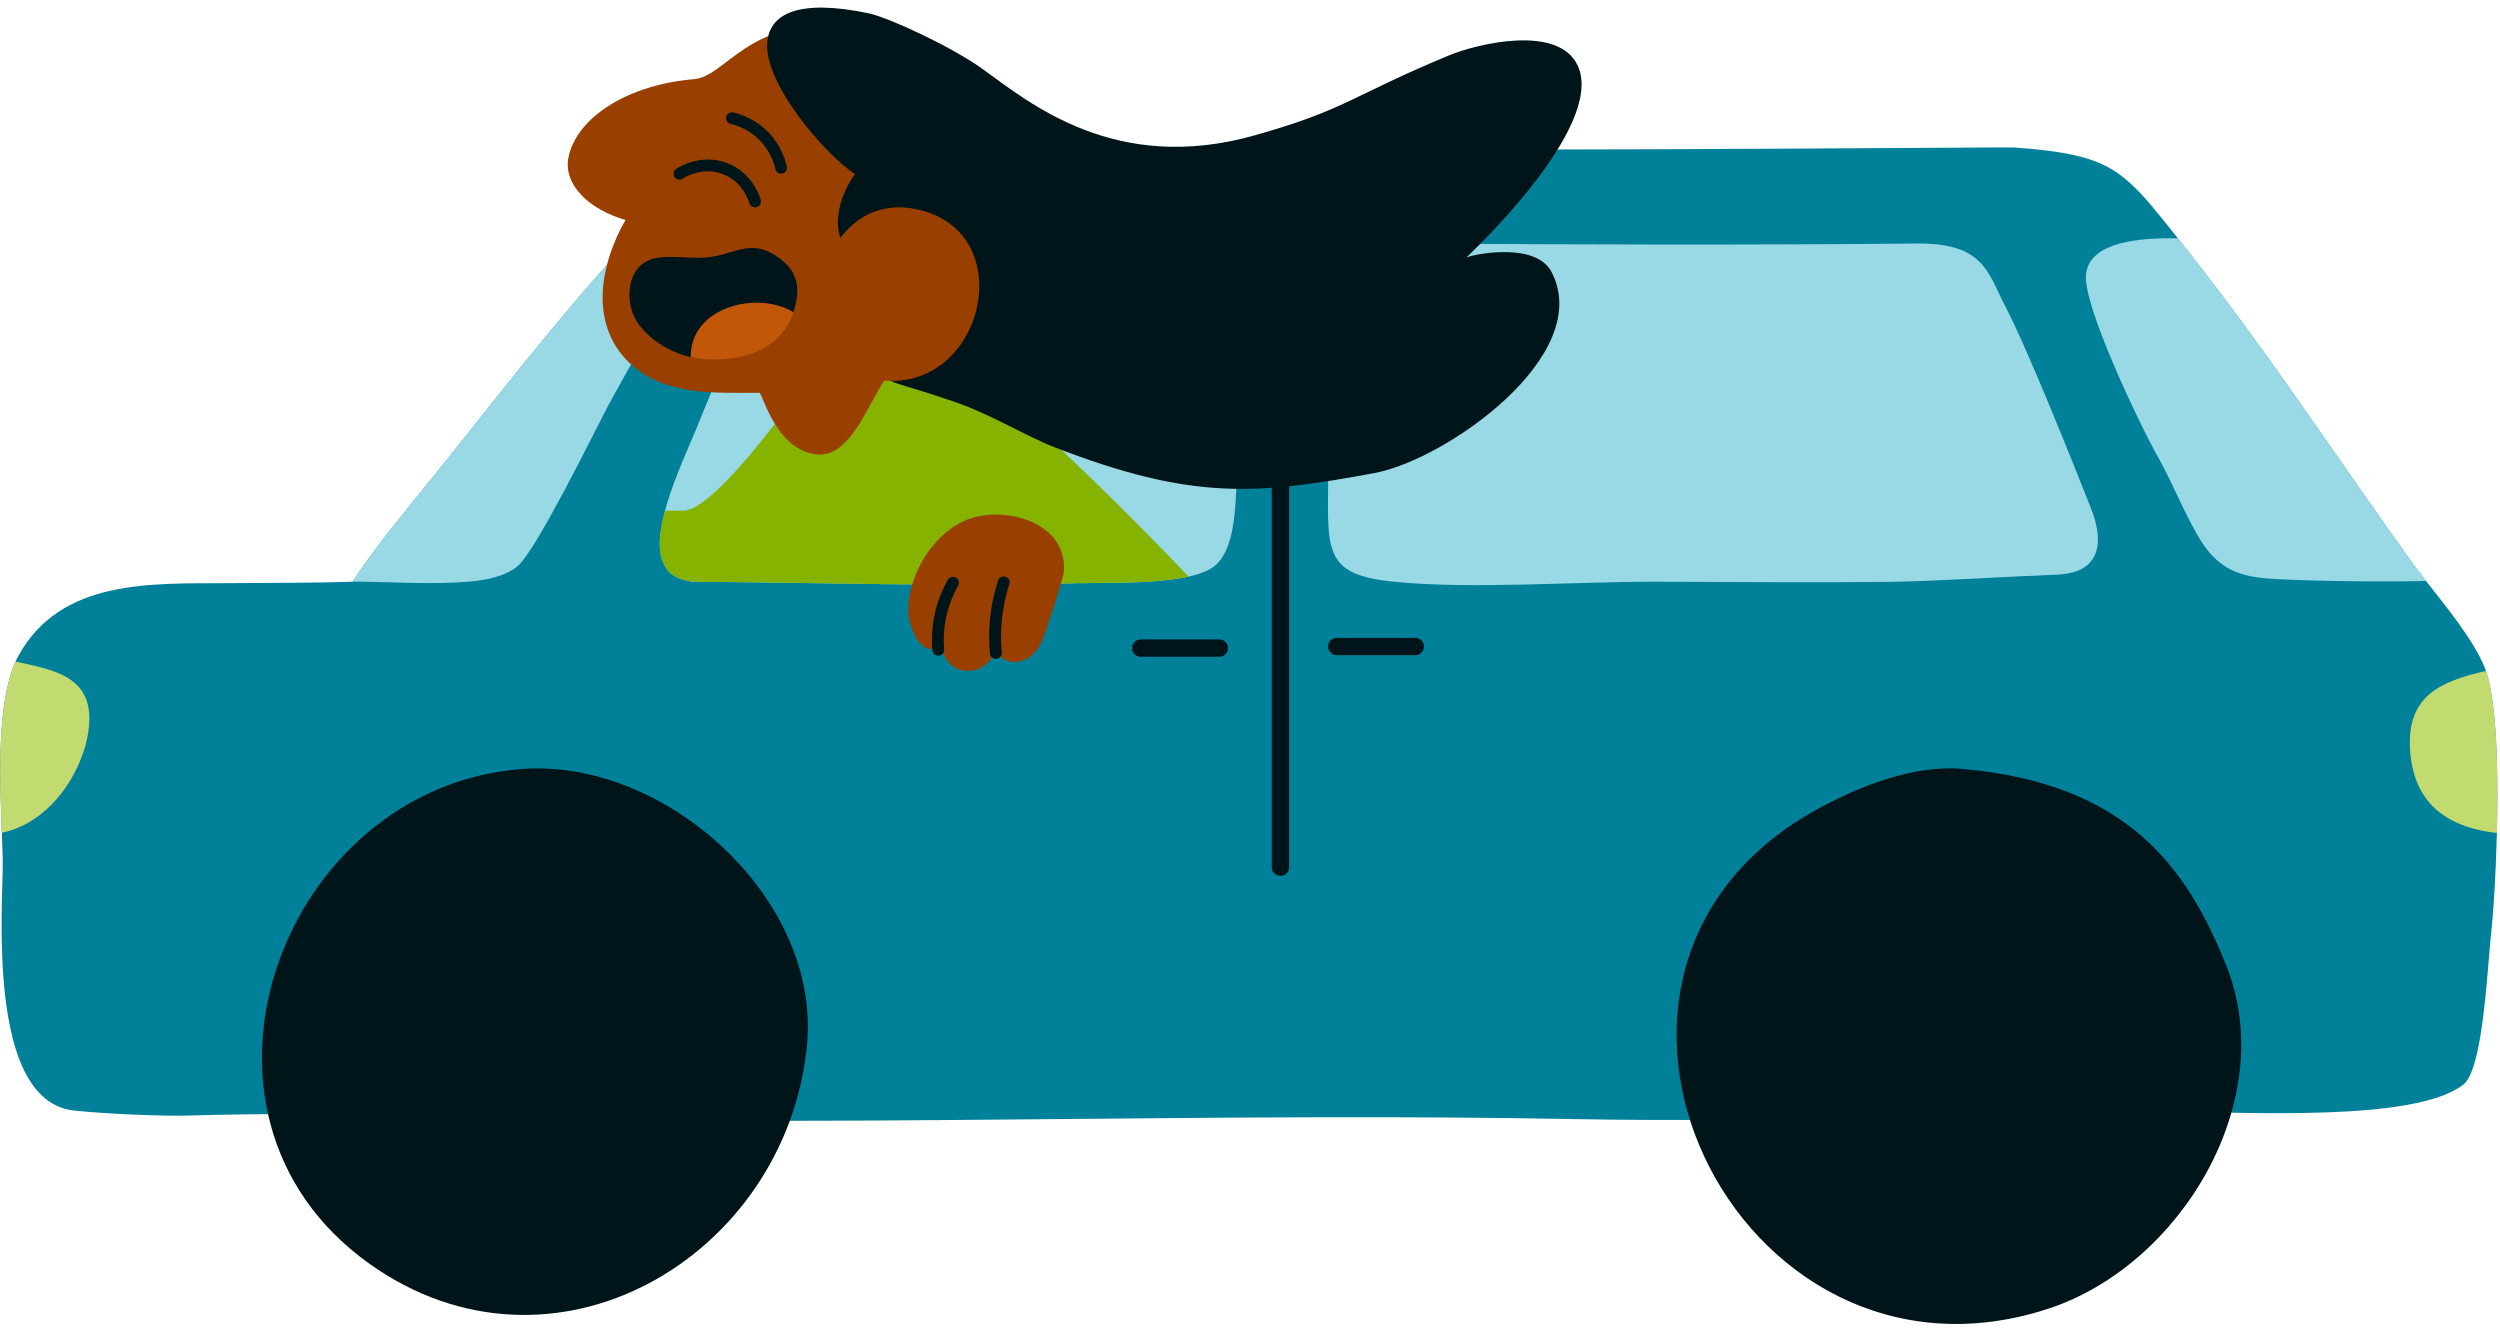 <svg width="200" height="107" viewBox="0 0 200 107" fill="none" xmlns="http://www.w3.org/2000/svg">
<g clip-path="url(#clip0_7601_3347)">
<path d="M199.746 66.646H199.751C199.665 70.094 199.459 73.092 199.339 74.166C199.253 74.908 199.177 75.922 199.079 77.055C198.77 80.785 198.299 85.816 197.068 86.765C193.175 89.812 179.486 88.928 173.913 88.955H173.843C157.899 89.053 142.052 89.828 126.032 89.53C99.039 89.015 72.154 90.012 45.161 89.53C35.159 89.345 25.254 88.933 15.241 89.242C12.904 89.313 8.432 89.102 5.976 88.852C1.677 88.429 0.479 82.482 0.202 77.099C0.018 73.52 0.24 70.181 0.218 68.874C0.208 68.218 0.18 67.449 0.148 66.619C-0.02 62.331 -0.264 56.232 1.248 52.925C1.308 52.778 1.373 52.648 1.444 52.518C4.843 46.257 12.167 46.701 18.266 46.652C21.345 46.631 25.422 46.636 28.209 46.538V46.528C29.992 43.812 32.145 41.242 34.194 38.71C39.317 32.383 44.619 25.395 50.127 19.48C50.144 19.464 50.16 19.448 50.171 19.432C55.017 14.265 58.249 11.988 65.654 11.506C93.493 12.324 148.498 11.842 159.319 11.798H161.178C163.396 11.966 165.049 12.178 166.378 12.519C169.717 13.365 171.045 15.051 174.222 19.058C174.336 19.193 174.445 19.345 174.564 19.486C176.629 22.099 178.565 24.663 180.424 27.233C180.782 27.721 181.14 28.203 181.487 28.697C182.799 30.529 184.089 32.356 185.374 34.205C187.77 37.631 190.166 41.101 192.742 44.711C193.127 45.254 193.587 45.85 194.086 46.484C195.788 48.653 197.881 51.201 198.765 53.38C198.808 53.478 198.846 53.581 198.879 53.689C199.762 56.27 199.865 61.892 199.746 66.646Z" fill="#008099"/>
<path d="M199.757 66.641C195.376 66.142 192.986 63.946 192.796 59.794C192.611 55.722 195.17 54.502 198.884 53.678C199.773 56.259 199.876 61.881 199.757 66.635V66.641Z" fill="#C1DB70"/>
<path d="M0.143 66.619C-0.026 62.336 -0.27 56.237 1.243 52.925C3.872 53.494 6.486 53.96 7.038 56.432C7.743 59.528 5.033 65.622 0.143 66.619Z" fill="#C1DB70"/>
<path d="M188.892 29.304V29.315H188.887L188.892 29.304Z" fill="#B24A00"/>
<path d="M188.892 29.331V29.315C188.892 29.315 188.898 29.326 188.903 29.331H188.892Z" fill="#B24A00"/>
<path d="M194.092 46.479C190.047 46.576 183.471 46.462 181.254 46.267C178.988 46.067 177.556 45.389 176.32 43.638C175.122 41.936 173.707 38.428 172.748 36.764C171.3 34.232 166.524 24.305 166.887 21.86C167.267 19.302 171.219 19.025 174.228 19.058C174.336 19.193 174.45 19.345 174.569 19.486C181.259 27.921 186.475 35.929 192.747 44.706C193.137 45.254 193.593 45.844 194.092 46.479Z" fill="#99D9E5"/>
<path d="M160.382 24.419C162.198 27.889 165.819 36.98 167.256 40.607C168.725 44.305 167.234 45.871 164.599 45.969C160.907 46.105 154.906 46.506 151.062 46.549C144.931 46.62 138.631 46.549 132.424 46.538C125.967 46.528 117.715 47.156 111.497 46.538C105.046 45.893 106.434 43.492 106.238 35.284C105.935 22.712 105.241 19.432 112.912 19.48C126.086 19.573 140.409 19.61 153.366 19.48C158.744 19.426 159.053 21.877 160.382 24.425V24.419Z" fill="#99D9E5"/>
<path d="M86.396 46.647C76.123 46.967 65.703 46.598 55.397 46.538C54.183 46.322 53.413 46.013 52.984 44.825C52.047 42.25 54.627 36.91 55.701 34.302C57.089 30.909 59.555 24.75 61.474 21.855C62.618 20.131 64.196 19.491 66.218 19.48C75.375 19.426 84.764 19.058 94.42 19.491C97.25 19.616 98.22 21.221 98.513 23.942C98.99 28.382 99.136 35.69 98.849 40.152C98.741 41.811 98.464 44.435 96.99 45.411C94.854 46.815 89.129 46.576 86.413 46.658H86.402V46.647H86.396Z" fill="#99D9E5"/>
<path d="M53.716 22.337C53.386 24.278 49.694 30.47 48.528 32.687C47.292 35.061 42.971 43.877 41.448 45.254C40.521 46.094 38.84 46.419 37.566 46.528C34.639 46.782 31.326 46.549 28.203 46.528C29.987 43.812 32.139 41.247 34.189 38.71C39.312 32.383 44.614 25.395 50.122 19.48C50.138 19.464 50.154 19.448 50.16 19.432C52.09 19.264 54.047 20.326 53.706 22.332H53.716V22.337Z" fill="#99D9E5"/>
<path d="M102.433 70.073C102.048 70.073 101.739 69.764 101.739 69.379V20.305C101.739 19.92 102.048 19.611 102.433 19.611C102.818 19.611 103.127 19.92 103.127 20.305V69.379C103.127 69.764 102.818 70.073 102.433 70.073Z" fill="#00151A"/>
<path d="M97.548 52.54H91.259C90.874 52.54 90.565 52.231 90.565 51.846C90.565 51.461 90.874 51.152 91.259 51.152H97.548C97.933 51.152 98.242 51.461 98.242 51.846C98.242 52.231 97.933 52.54 97.548 52.54Z" fill="#00151A"/>
<path d="M113.227 52.415H106.938C106.553 52.415 106.244 52.106 106.244 51.721C106.244 51.336 106.553 51.027 106.938 51.027H113.227C113.611 51.027 113.921 51.336 113.921 51.721C113.921 52.106 113.611 52.415 113.227 52.415Z" fill="#00151A"/>
<path d="M157.047 61.518C170.2 62.689 174.97 69.427 178.093 77.218C182.425 88.017 174.461 101.202 163.905 104.682C138.772 112.972 121.521 77.294 145.836 64.489C148.59 63.041 152.933 61.149 157.042 61.512H157.047V61.518Z" fill="#00151A"/>
<path d="M41.762 61.518C53.207 60.656 65.741 71.889 64.554 83.68C62.857 100.595 44.224 111.589 29.521 101.077C12.785 89.112 22.554 62.954 41.762 61.518Z" fill="#00151A"/>
<path fill-rule="evenodd" clip-rule="evenodd" d="M64.984 46.653C72.134 46.76 79.3 46.868 86.396 46.647H86.402V46.658H86.413C86.877 46.644 87.429 46.639 88.036 46.634C90.186 46.617 93.027 46.593 95.092 46.128C90.198 41.016 84.728 35.623 80.541 32.077C75.433 27.749 69.847 26.384 66.035 28.538L66.074 28.241C66.074 28.241 65.964 28.406 65.764 28.698C64.163 29.697 62.9 31.348 62.152 33.695C59.538 37.105 56.292 40.854 54.653 40.854H53.201C52.79 42.382 52.617 43.816 52.984 44.825C53.413 46.013 54.183 46.322 55.397 46.538C58.584 46.557 61.783 46.605 64.984 46.653Z" fill="#86B200"/>
<path d="M67.882 2.073C59.754 1.349 58.176 6.117 55.487 6.338C50.334 6.764 46.17 9.325 45.486 12.549C45.017 14.758 47.116 16.752 50.038 17.6C47.981 21.177 47.133 25.94 50.34 29.015C53.139 31.698 57.24 31.422 60.74 31.422C61.002 31.422 62.1 36.185 65.497 36.361C68.126 36.498 69.531 32.048 70.951 30.141C74.246 25.718 77.59 22.741 78.086 16.752C78.615 10.339 74.758 2.88 67.882 2.078V2.073Z" fill="#994000"/>
<path d="M55.264 28.563L55.783 28.22C56.15 24.951 60.334 24.018 62.942 25.264L63.473 24.97C64.014 23.27 63.95 21.894 62.453 20.73C60.167 18.955 58.892 20.33 56.647 20.582C55.29 20.735 53.376 20.352 52.169 20.723C50.462 21.25 50.1 23.188 50.507 24.721C51.022 26.663 53.423 28.199 55.261 28.561L55.264 28.563Z" fill="#00151A"/>
<path d="M55.264 28.563C58.314 29.163 62.368 28.446 63.475 24.973C60.494 23.19 55.184 24.627 55.264 28.563Z" fill="#C2570A"/>
<path d="M60.404 16.587C60.447 16.587 60.491 16.582 60.534 16.568C60.783 16.497 60.929 16.236 60.858 15.987C60.755 15.627 60.143 13.793 58.159 13.041C56.07 12.248 54.293 13.379 54.095 13.511C53.879 13.657 53.822 13.948 53.966 14.165C54.112 14.381 54.403 14.438 54.62 14.294C54.775 14.191 56.179 13.297 57.822 13.922C59.421 14.529 59.901 16.074 59.95 16.248C60.009 16.455 60.197 16.589 60.402 16.589L60.404 16.587Z" fill="#00151A"/>
<path d="M62.49 13.894C62.526 13.894 62.561 13.89 62.596 13.883C62.85 13.824 63.008 13.572 62.949 13.318C62.801 12.674 62.387 11.435 61.274 10.393C60.355 9.53 59.349 9.156 58.666 8.994C58.413 8.933 58.161 9.09 58.1 9.342C58.039 9.596 58.196 9.847 58.448 9.908C59.019 10.045 59.861 10.358 60.63 11.077C61.561 11.95 61.907 12.987 62.032 13.525C62.081 13.744 62.276 13.892 62.49 13.892V13.894Z" fill="#00151A"/>
<path d="M84.293 35.752C82.118 34.907 79.299 33.17 76.543 32.209C71.489 30.447 71.1 30.808 70.456 29.646C69.233 27.438 73.447 23.734 72.316 21.448C71.293 19.375 69.048 21.027 67.662 19.661C66.482 18.497 67.076 15.708 68.396 13.932C65.879 12.23 61.198 6.737 61.374 3.481C61.502 1.128 63.81 -0.121 69.477 1.061C71.089 1.397 76.141 3.74 78.629 5.534C82.335 8.206 89.207 13.981 100.37 10.829C107.804 8.73 108.004 7.715 115.93 4.427C118.216 3.48 124.729 1.922 126.234 5.286C128.454 10.245 117.311 20.595 117.311 20.595C118.137 20.273 122.892 19.393 124.121 21.754C127.601 28.437 115.651 36.791 109.961 37.844C100.442 39.605 95.335 40.04 84.289 35.752L84.293 35.752Z" fill="#00151A"/>
<path d="M73.025 16.683C64.91 15.296 62.526 29.344 70.328 30.405C78.805 31.557 81.855 18.193 73.025 16.683Z" fill="#994000"/>
<path d="M85.103 45.787C85.45 42.051 81.01 40.575 77.959 41.378C74.915 42.179 72.605 45.875 72.666 48.902C72.685 49.845 73.259 51.562 74.225 51.903C74.739 52.082 75.374 51.588 75.364 51.797C75.342 52.271 75.891 53.348 76.791 53.58C78.917 54.126 79.625 52.065 79.625 52.065C79.625 52.065 80.173 52.925 81.002 52.957C82.22 53.002 82.919 52.237 83.382 51.225C83.643 50.655 85.051 46.319 85.101 45.787L85.103 45.787Z" fill="#994000"/>
<path d="M79.133 50.924C79.133 51.377 79.154 51.831 79.196 52.283C79.219 52.543 79.451 52.734 79.712 52.71C79.972 52.687 80.165 52.459 80.141 52.197C80.04 51.111 80.07 50.013 80.229 48.939C80.339 48.193 80.515 47.451 80.747 46.732C80.828 46.485 80.691 46.219 80.442 46.138C80.194 46.058 79.926 46.194 79.845 46.442C79.596 47.21 79.408 48.003 79.291 48.802C79.186 49.504 79.134 50.213 79.133 50.924Z" fill="#00151A"/>
<path d="M74.553 51.177C74.552 51.46 74.564 51.745 74.59 52.028C74.613 52.287 74.843 52.478 75.103 52.457C75.364 52.433 75.556 52.212 75.535 51.946C75.453 51.015 75.522 50.083 75.736 49.176C75.929 48.363 76.235 47.581 76.65 46.851C76.778 46.625 76.698 46.338 76.471 46.211C76.243 46.083 75.954 46.163 75.826 46.389C75.368 47.197 75.026 48.061 74.815 48.961C74.644 49.688 74.558 50.43 74.557 51.175L74.553 51.177Z" fill="#00151A"/>
</g>
<defs>
<clipPath id="clip0_7601_3347">
<rect width="200" height="106" fill="white" transform="translate(0 0.471)"/>
</clipPath>
</defs>
</svg>
